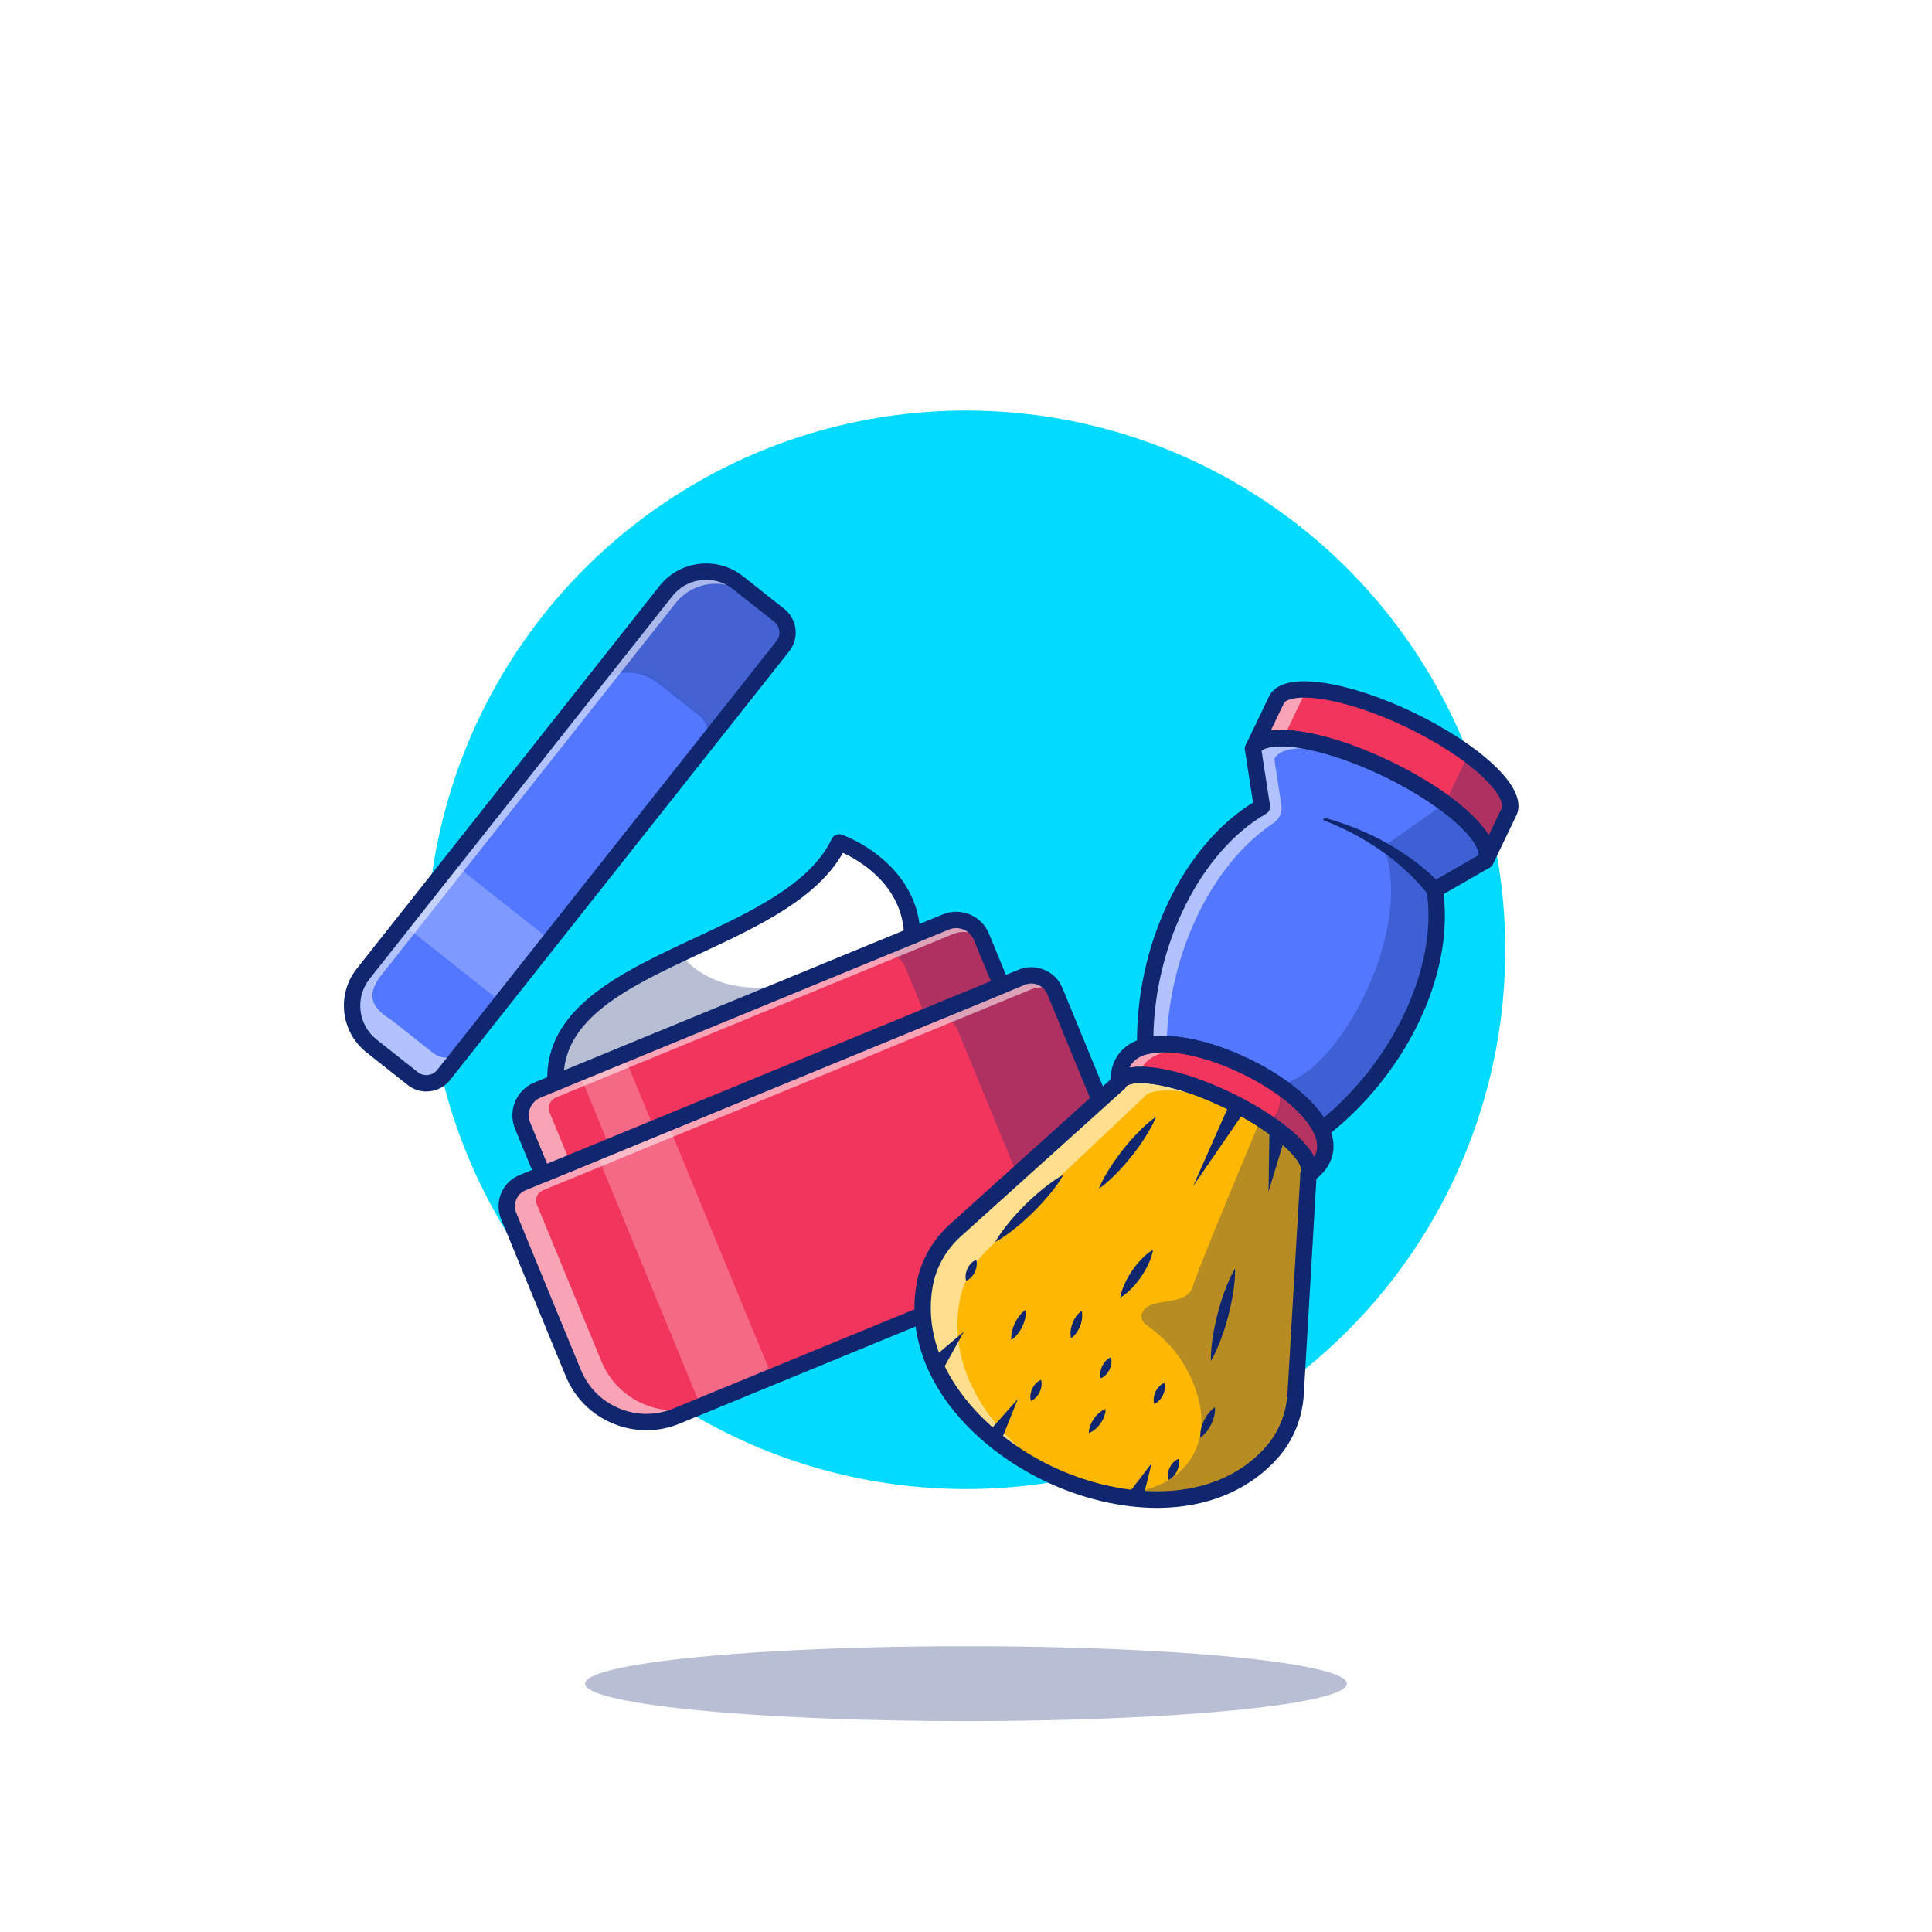<?xml version="1.0" encoding="utf-8"?>
<!-- Generator: Adobe Illustrator 24.3.0, SVG Export Plug-In . SVG Version: 6.00 Build 0)  -->
<svg version="1.1" id="Layer_1" xmlns="http://www.w3.org/2000/svg" xmlns:xlink="http://www.w3.org/1999/xlink" x="0px" y="0px" viewBox="0 0 4000 4000" style="enable-background: new 0 0 4000 4000" xml:space="preserve">
<style>.st0 {
  fill: #6cefe6;
}

.st1 {
  opacity: .3;
}

.st2 {
  fill: #102770;
}

.st3 {
  fill: #418bf9;
}

.st4 {
  opacity: .55;
}

.st5 {
  fill: #fff;
}

.st6 {
  fill: #f43f08;
}

.st7 {
  fill: #fac100;
}

.st8 {
  opacity: .25;
}

.st9 {
  fill: #3cce54;
}

.st10 {
  opacity: .4;
}

.st11 {
  fill: #00edf9;
}

.st12 {
  fill: #6c7a89;
}

.st13 {
  fill: #b7bdce;
}

.st14 {
  fill: #263069;
}

.st15 {
  fill: #959aaf;
}

.st16 {
  fill: #27b5fc;
}

.st17 {
  opacity: .15;
}

.st18 {
  fill: #ffd553;
}

.st19 {
  fill: #ffb602;
}

.st20 {
  opacity: .6;
}

.st21 {
  fill: #0bcbff;
}

.st22 {
  fill: url("#SVGID_1_");
}

.st23 {
  fill: #f7710d;
}

.st24 {
  fill: #01d3ec;
}

.st25 {
  opacity: .3;
  fill: #fff;
}

.st26 {
  fill: #02daff;
}

.st27 {
  fill: #ffd199;
}

.st28 {
  fill: none;
}

.st29 {
  fill: #4f4f70;
}

.st30 {
  opacity: .7;
}

.st31 {
  fill: #000072;
}

.st32 {
  fill: #5377ff;
}

.st33 {
  fill: #7d8bb7;
}

.st34 {
  fill: #f2355d;
}

.st35 {
  fill: #9baae0;
}

.st36 {
  fill: #262f6a;
}

.st37 {
  fill: #feb702;
}

.st38 {
  opacity: .65;
}

.st39 {
  fill: #bfbfbf;
}

.st40 {
  opacity: .26;
}

.st41 {
  opacity: .75;
}

.st42 {
  fill: #525f93;
}

.st43 {
  opacity: .2;
}

.st44 {
  opacity: .4;
  fill: url("#SVGID_2_");
}

.st45 {
  opacity: .4;
  fill: url("#SVGID_3_");
}

.st46 {
  opacity: .4;
  fill: url("#SVGID_4_");
}

.st47 {
  opacity: .4;
  fill: url("#SVGID_5_");
}

.st48 {
  opacity: .4;
  fill: url("#SVGID_6_");
}

.st49 {
  opacity: .4;
  fill: url("#SVGID_7_");
}

.st50 {
  opacity: .4;
  fill: url("#SVGID_8_");
}

.st51 {
  opacity: .3;
  fill: #102770;
}

.st52 {
  fill: #1cdb7c;
}

.st53 {
  opacity: .55;
  fill: url("#SVGID_9_");
}

.st54 {
  opacity: .55;
  fill: url("#SVGID_10_");
}

.st55 {
  opacity: .55;
  fill: url("#SVGID_11_");
}

.st56 {
  opacity: .55;
  fill: url("#SVGID_12_");
}

.st57 {
  fill: #dc9afe;
}

.st58 {
  opacity: .4;
  fill: url("#SVGID_13_");
}

.st59 {
  opacity: .4;
  fill: url("#SVGID_14_");
}

.st60 {
  opacity: .55;
  fill: url("#SVGID_15_");
}

.st61 {
  opacity: .55;
  fill: url("#SVGID_16_");
}

.st62 {
  opacity: .55;
  fill: url("#SVGID_17_");
}

.st63 {
  opacity: .55;
  fill: url("#SVGID_18_");
}

.st64 {
  opacity: .55;
  fill: url("#SVGID_19_");
}

.st65 {
  opacity: .55;
  fill: url("#SVGID_20_");
}

.st66 {
  fill: #fdd301;
}

.st67 {
  fill: #ffccbc;
}

.st68 {
  fill: #c5cde2;
}

.st69 {
  opacity: .4;
  fill: url("#SVGID_21_");
}

.st70 {
  opacity: .4;
  fill: url("#SVGID_22_");
}

.st71 {
  opacity: .55;
  fill: url("#SVGID_23_");
}

.st72 {
  opacity: .55;
  fill: url("#SVGID_24_");
}

.st73 {
  opacity: .55;
  fill: url("#SVGID_25_");
}

.st74 {
  opacity: .55;
  fill: url("#SVGID_26_");
}

.st75 {
  opacity: .55;
  fill: url("#SVGID_27_");
}

.st76 {
  opacity: .55;
  fill: url("#SVGID_28_");
}

.st77 {
  fill: #66feff;
}

</style>
<g>
	<g>
		<g>
			<rect class="st5" width="4000" height="4000"></rect>
		</g>
	</g>
	<g>
		<g>
			<circle class="st26" cx="2000" cy="1966.45" r="1116.45"></circle>
		</g>
	</g>
	<g class="st1">
		<g>
			<ellipse class="st2" cx="2000" cy="3485.83" rx="788.64" ry="77.5"></ellipse>
		</g>
	</g>
	<g>
		<g>
			<g>
				<g>
					<path class="st34" d="M2228.81,2590.99l-828.18,340.82c-83.6,34.4-179.26-5.48-213.66-89.08l-133.9-325.36
						c-11.07-26.91,1.76-57.69,28.67-68.76l1033.48-425.31c26.91-11.07,57.69,1.76,68.77,28.67l133.9,325.36
						C2352.29,2460.93,2312.41,2556.59,2228.81,2590.99z"></path>
				</g>
			</g>
			<g class="st8">
				<g>
					
						<rect x="1335.19" y="2334.53" transform="matrix(0.925 -0.381 0.381 0.925 -890.077 735.605)" class="st5" width="159.92" height="568.2"></rect>
				</g>
			</g>
			<g class="st1">
				<g>
					<path class="st2" d="M2184,2051.95l133.91,325.39c34.39,83.57-5.51,179.27-89.08,213.66l-200.49,82.51
						c83.62-34.41,123.47-130.1,89.08-213.66l-133.91-325.39c-11.06-26.88-41.81-39.74-68.74-28.66l200.43-82.49
						C2142.14,2012.23,2172.94,2025.07,2184,2051.95z"></path>
				</g>
			</g>
			<g class="st4">
				<g>
					<path class="st5" d="M2183.99,2051.97c-11.07-26.9-41.86-39.74-68.76-28.67l-975.23,401.34c0.01,0,0.01,0,0.02-0.01
						l-52.2,21.48c0,0-0.01,0-0.01,0l-6.06,2.5c-26.9,11.08-39.74,41.86-28.67,68.77l133.89,325.35
						c8.23,19.99,19.99,37.45,34.22,52.02c-5.46-8.41-10.26-17.41-14.22-27.02l-1.12-2.71c41.56,66.31,126.02,95.1,200.88,64.3
						l52.2-21.48c-83.62,34.41-179.27-5.51-213.66-89.07l-133.91-325.39c-0.03-0.07-0.06-0.15-0.09-0.22
						c-4.56-11.23,1.37-24.03,12.58-28.64l1011.38-416.22c16.83-6.92,35.17-4.5,49.26,4.87L2183.99,2051.97z"></path>
				</g>
			</g>
			<g>
				<g>
					<path class="st2" d="M1338.33,2961.16c-23.55,0-47.1-4.67-69.5-14c-44.53-18.56-79.17-53.36-97.53-97.97l-133.89-325.36
						c-14.61-35.49,2.39-76.26,37.88-90.87l1033.49-425.31c17.19-7.08,36.11-7.04,53.28,0.12c17.16,7.15,30.51,20.57,37.59,37.76
						l133.89,325.36c18.36,44.61,18.25,93.71-0.32,138.24c-18.56,44.53-53.36,79.17-97.97,97.52l0,0l-828.18,340.83
						C1384.9,2956.6,1361.61,2961.16,1338.33,2961.16z M2135.28,2036.25c-4.61,0-9.21,0.9-13.6,2.71l-1033.49,425.31
						c-18.23,7.5-26.95,28.43-19.45,46.66l133.89,325.36c14.92,36.25,43.06,64.52,79.24,79.6c36.18,15.09,76.07,15.18,112.32,0.26
						l828.18-340.83l6.45,15.66l-6.45-15.66c36.25-14.92,64.52-43.06,79.6-79.24c15.08-36.18,15.18-76.07,0.26-112.32
						l-133.89-325.36c-3.63-8.83-10.49-15.72-19.3-19.39C2144.6,2037.18,2139.94,2036.25,2135.28,2036.25z"></path>
				</g>
			</g>
			<g>
				<g>
					<g>
						<path class="st5" d="M1888.68,1937.52l-738.58,303.95c-6.03-131.37,118.17-200.37,255.78-265.54
							c133.51-63.12,279.61-122.64,331.59-231.86C1737.47,1744.07,1885.88,1797.25,1888.68,1937.52z"></path>
					</g>
				</g>
				<g>
					<g>
						<path class="st2" d="M1147.77,2245.13l-0.16-3.55c-6.06-132.05,118.21-202.08,257.2-267.92
							c12.29-5.81,24.68-11.59,37.09-17.37c121.19-56.51,246.5-114.94,293.31-213.3l0.97-2.04l2.13,0.76
							c1.5,0.54,150.07,55.39,152.87,195.76l0.03,1.71l-1.58,0.65L1147.77,2245.13z M1738.72,1747.23
							c-48.33,98.72-173.57,157.11-294.71,213.59c-12.4,5.79-24.79,11.56-37.06,17.36c-136.15,64.48-258,132.9-254.48,259.6
							l733.67-301.93C1882.5,1809.23,1756.6,1754.38,1738.72,1747.23z"></path>
					</g>
				</g>
			</g>
			<g>
				<g>
					<g>
						<path class="st34" d="M1112.69,2256.85l845.58-347.98c28.83-11.86,61.81,1.89,73.68,30.72l41.53,100.91l-949.97,390.95
							l-41.53-100.91C1070.11,2301.7,1083.86,2268.71,1112.69,2256.85z"></path>
					</g>
				</g>
				<g>
					<g>
						<path class="st2" d="M1122.14,2434.7l-42.48-103.22c-12.37-30.05,2.02-64.57,32.08-76.94l845.58-347.98
							c14.56-6,30.58-5.96,45.11,0.1c14.53,6.05,25.83,17.41,31.83,31.97l42.48,103.23l-2.31,0.95L1122.14,2434.7z M1113.64,2259.16
							c-27.5,11.32-40.67,42.91-29.36,70.42l40.58,98.6l945.35-389.05l-40.58-98.6c-5.48-13.33-15.83-23.72-29.13-29.26
							c-13.3-5.55-27.96-5.58-41.28-0.1L1113.64,2259.16z"></path>
					</g>
				</g>
			</g>
			<g class="st8">
				<g>
					
						<rect x="1225.67" y="2196.56" transform="matrix(0.925 -0.381 0.381 0.925 -771.466 656.94)" class="st5" width="99.72" height="165.57"></rect>
				</g>
			</g>
			<g class="st1">
				<g>
					<path class="st2" d="M2031.93,1939.6l41.52,100.9l-156.95,64.59l-41.52-100.9c-11.88-28.86-44.81-42.59-73.68-30.72
						l156.95-64.59C1987.12,1897.01,2020.05,1910.74,2031.93,1939.6z"></path>
				</g>
			</g>
			<g class="st4">
				<g>
					<path class="st5" d="M2031.94,1939.58c-11.86-28.83-44.85-42.58-73.68-30.72l-845.58,347.98
						c-28.83,11.86-42.58,44.85-30.72,73.68l41.53,100.91l4.03-1.66l-30.56-74.26c-1.55-3.76-2.64-7.59-3.34-11.44l35.07,85.21
						l52.2-21.48l-41.52-100.9c-1.09-2.66-1.97-5.35-2.63-8.05c-2.7-11,3.64-22.25,14.12-26.56l822.4-338.44
						c21.69-8.93,45.74-3.34,61.37,12.26L2031.94,1939.58z"></path>
				</g>
			</g>
			<g>
				<g>
					<path class="st2" d="M1123.5,2448.37c-2.22,0-4.43-0.43-6.52-1.3c-4.15-1.73-7.43-5.03-9.14-9.18l-41.53-100.91
						c-15.4-37.42,2.52-80.38,39.93-95.78l0,0l845.58-347.98c18.13-7.45,38.07-7.41,56.16,0.13c18.09,7.54,32.16,21.68,39.62,39.8
						l41.53,100.91c3.56,8.65-0.57,18.54-9.21,22.1l-949.97,390.95C1127.88,2447.94,1125.69,2448.37,1123.5,2448.37z
						 M1119.13,2272.5c-20.15,8.29-29.79,31.43-21.5,51.57l35.08,85.25l918.65-378.06l-35.09-85.25
						c-4.02-9.76-11.59-17.37-21.33-21.43c-9.75-4.06-20.48-4.09-30.24-0.07L1119.13,2272.5L1119.13,2272.5z"></path>
				</g>
			</g>
			<g>
				<g>
					<path class="st2" d="M1150.08,2258.38c-9,0-16.49-7.08-16.9-16.16c-7.1-154.45,150.43-227.96,302.77-299.06
						c118.78-55.43,241.6-112.74,286.2-206.4c3.74-7.85,12.81-11.59,21-8.66c6.51,2.33,159.47,58.86,162.45,209.06
						c0.19,9.35-7.24,17.08-16.59,17.27c-9.33,0.39-17.08-7.24-17.27-16.59c-2.07-104.12-91.61-155.88-126.51-172.13
						c-54.33,95.84-176.57,152.9-294.96,208.15c-148.78,69.43-289.31,135.01-283.26,266.81c0.43,9.34-6.79,17.26-16.14,17.69
						C1150.61,2258.38,1150.34,2258.38,1150.08,2258.38z"></path>
				</g>
			</g>
			<g class="st1">
				<g>
					<path class="st2" d="M1672.79,2026.36l-522.69,215.11c-6.03-131.37,118.17-200.37,255.78-265.54l4.87,1.6
						C1410.75,1977.52,1487.36,2087.6,1672.79,2026.36z"></path>
				</g>
			</g>
			<g>
				<g>
					<path class="st32" d="M1527.94,1206.38l85.26,67.44c19.79,15.65,23.1,44.4,7.49,64.14L918.63,2225.5
						c-15.65,19.79-44.35,23.14-64.14,7.48l-85.26-67.44c-46.04-36.42-53.84-103.25-17.42-149.29l626.8-792.4
						C1415.02,1177.8,1481.9,1169.96,1527.94,1206.38z"></path>
				</g>
			</g>
			<g class="st1">
				<g>
					<g>
						<path class="st36" d="M1527.94,1206.38l85.26,67.44c19.79,15.65,23.1,44.4,7.49,64.14l-163.42,206.6
							c15.65-19.79,12.3-48.49-7.48-64.14l-85.26-67.44c-46.04-36.42-112.88-28.62-149.29,17.42l163.39-206.56
							C1415.02,1177.8,1481.9,1169.96,1527.94,1206.38z"></path>
					</g>
				</g>
				<g>
					<g>
						<path class="st2" d="M1459.22,1546.11l-3.92-3.11l0.02-0.02c7.14-9.04,10.34-20.32,9.01-31.76
							c-1.34-11.45-7.06-21.69-16.1-28.85l-85.26-67.44c-44.89-35.51-110.29-27.88-145.78,17.01l-3.92-3.11
							c0.02-0.02,0.03-0.04,0.05-0.06l163.33-206.49c18.03-22.79,43.85-37.21,72.72-40.59c28.88-3.37,57.33,4.69,80.11,22.71
							l85.26,67.44c10.09,7.98,16.47,19.42,17.95,32.21c1.48,12.78-2.09,25.37-10.06,35.44l-163.39,206.56
							C1459.24,1546.08,1459.23,1546.1,1459.22,1546.11z M1298.69,1387.6c23.64,0,47.43,7.65,67.37,23.42l85.26,67.44
							c10.1,7.99,16.47,19.42,17.97,32.19c0.62,5.27,0.37,10.51-0.7,15.55l150.13-189.79c7.14-9.03,10.34-20.31,9.01-31.76
							c-1.33-11.46-7.05-21.71-16.09-28.86l-85.26-67.44c-44.89-35.5-110.3-27.86-145.82,17.06l-143.14,180.96
							C1255.67,1393.97,1277.12,1387.6,1298.69,1387.6z"></path>
					</g>
				</g>
			</g>
			<g class="st8">
				<g>
					
						<rect x="904.69" y="1799.27" transform="matrix(0.62 -0.784 0.784 0.62 -1138.878 1506.224)" class="st5" width="163.67" height="260.66"></rect>
				</g>
			</g>
			<g class="st4">
				<g>
					<path class="st5" d="M1613.2,1273.82l-85.26-67.44c-46.04-36.42-112.91-28.57-149.33,17.47l-626.8,792.4
						c-2.22,2.81-4.27,5.71-6.17,8.66c-0.66,1.03-1.2,2.09-1.81,3.13c-1.16,1.96-2.34,3.9-3.37,5.91c-0.68,1.32-1.23,2.68-1.84,4.02
						c-0.81,1.77-1.65,3.52-2.36,5.31c-0.6,1.53-1.08,3.08-1.6,4.62c-0.56,1.65-1.15,3.28-1.63,4.95c-0.49,1.69-0.85,3.4-1.25,5.1
						c-0.36,1.54-0.74,3.06-1.03,4.6c-0.35,1.85-0.58,3.7-0.83,5.56c-0.19,1.41-0.4,2.81-0.52,4.23c-0.18,2-0.26,3.99-0.33,5.99
						c-0.04,1.27-0.1,2.53-0.1,3.79c0,2.14,0.1,4.27,0.23,6.4c0.07,1.11,0.13,2.22,0.23,3.33c0.21,2.26,0.51,4.51,0.86,6.75
						c0.15,0.95,0.29,1.89,0.47,2.84c0.44,2.37,0.96,4.72,1.56,7.06c0.2,0.79,0.4,1.57,0.62,2.35c0.69,2.46,1.46,4.88,2.33,7.29
						c0.23,0.62,0.46,1.25,0.69,1.87c0.96,2.51,2,4.99,3.15,7.44c0.23,0.48,0.46,0.95,0.7,1.43c1.24,2.54,2.58,5.04,4.03,7.49
						c0.2,0.34,0.42,0.68,0.63,1.02c1.55,2.54,3.19,5.03,4.96,7.45c0.16,0.21,0.32,0.42,0.48,0.63c1.86,2.51,3.83,4.95,5.94,7.31
						c0.09,0.1,0.19,0.2,0.28,0.3c3.98,4.43,8.28,8.64,13.11,12.46l85.26,67.44c19.78,15.65,48.49,12.29,64.14-7.48l42.02-53.12
						c-15.65,19.79-44.35,23.14-64.14,7.48l-85.26-67.44c-0.51-0.32-1.02-0.65-1.52-0.97c-33.18-21.59-59.73-46.44-15.69-98.3
						l604.57-764.3c36.42-46.04,103.29-53.88,149.33-17.47l80.03,63.31C1625.22,1286.73,1620.29,1279.43,1613.2,1273.82z"></path>
				</g>
			</g>
			<g>
				<g>
					<path class="st2" d="M882.69,2259.77c-14.02,0-27.55-4.68-38.71-13.51l-85.25-67.43c-53.29-42.15-62.35-119.81-20.2-173.1
						l626.8-792.41c42.16-53.3,119.81-62.36,173.11-20.2l85.25,67.43c13.11,10.37,21.4,25.23,23.34,41.84
						c1.94,16.61-2.71,32.98-13.08,46.09L931.91,2236c-10.37,13.12-25.23,21.41-41.84,23.34
						C887.6,2259.63,885.14,2259.77,882.69,2259.77z M1462.08,1200.44c-26.41,0-52.57,11.62-70.18,33.89l-626.8,792.41
						c-30.57,38.65-24,94.96,14.65,125.53l85.25,67.43c6.02,4.76,13.54,6.88,21.15,6.01c7.62-0.89,14.44-4.7,19.2-10.71
						l702.04-887.51l0,0c4.76-6.02,6.89-13.54,6.01-21.16c-0.89-7.62-4.69-14.44-10.72-19.2l-85.25-67.43
						C1501.05,1206.73,1481.5,1200.44,1462.08,1200.44z"></path>
				</g>
			</g>
		</g>
		<g>
			<g>
				<g>
					<path class="st34" d="M3075.81,1781.58l48.42-100.79c12.91-26.86-21.64-72.52-84.12-118.69
						c-33.31-24.64-74.57-49.41-120.82-71.63c-132.99-63.89-256.91-82.28-276.71-41.07l-48.42,100.79
						c9.34-19.43,41.81-25.63,87.51-20.01c51.17,6.24,118.93,27.33,189.19,61.09c46.25,22.22,87.49,47.04,120.82,71.63
						c17.32,12.83,32.54,25.59,45.16,37.91C3069.7,1732.92,3085.15,1762.14,3075.81,1781.58z"></path>
				</g>
			</g>
			<g class="st4">
				<g>
					<path class="st5" d="M2711.8,1427.73c-36.01-1.96-61.17,4.93-69.21,21.67l-48.42,100.79c7.55-15.72,30.16-22.77,62.69-21.92
						l41.97-87.35C2701.42,1435.51,2705.84,1431.13,2711.8,1427.73z"></path>
				</g>
			</g>
			<g>
				<g>
					<path class="st32" d="M2970.51,1842.14l105.3-60.56c9.34-19.43-6.12-48.65-38.97-80.78c-12.62-12.32-27.84-25.08-45.16-37.91
						c-33.33-24.59-74.57-49.41-120.82-71.63c-70.26-33.75-138.02-54.85-189.19-61.09c-45.71-5.62-78.18,0.58-87.51,20.01
						l18.53,120.05c-152.91,87.84-245.08,301.06-241.65,495.95c69.26-18.76,189.18,21.5,274.33,79.38
						c42.21,28.67,75.85,61.61,90.57,93.92C2889.38,2220.2,2997.39,2015.85,2970.51,1842.14z"></path>
				</g>
			</g>
			<g class="st4">
				<g>
					<path class="st5" d="M2892.65,1602.09c-7.13-3.67-14.4-7.3-21.78-10.84c-70.26-33.75-138.02-54.85-189.19-61.09
						c-45.71-5.62-78.18,0.58-87.51,20.01l18.53,120.05c-152.91,87.84-245.08,301.06-241.65,495.95c13.1-3.54,28.07-4.99,44.23-4.61
						c4.45-178.84,87.05-367.59,221.38-457.62c12.26-8.22,18.55-22.87,16.3-37.46l-14.68-95.12c9.34-19.43,41.81-25.63,87.51-20.01
						C2771.52,1556.92,2830.47,1574.35,2892.65,1602.09z"></path>
				</g>
			</g>
			<g>
				<g>
					<path class="st34" d="M2735.96,2339.49c-44.4-97.35-261.31-201.37-364.91-173.31c-34.41,9.33-56.33,33.18-55.24,76.66
						c4.23-8.8,14.44-14.16,29.25-16.32c40.88-5.85,116.38,12.7,196.1,51.01c79.67,38.28,141.39,85.65,162.32,121.19
						c7.63,12.93,9.82,24.26,5.6,33.06C2746.11,2405.54,2751.2,2372.92,2735.96,2339.49z"></path>
				</g>
			</g>
			<g class="st4">
				<g>
					<path class="st5" d="M2537.56,2189.38c-61.39-23.8-123.62-34.78-166.51-23.2c-34.41,9.33-56.33,33.18-55.24,76.66
						c4.23-8.8,14.44-14.16,29.25-16.32c3.9-0.57,8.06-0.88,12.58-1.03c7.59-24.66,26.11-39.37,51.45-46.23
						C2443.09,2170.04,2489.26,2175.07,2537.56,2189.38z"></path>
				</g>
			</g>
			<g class="st1">
				<g>
					<g>
						<path class="st36" d="M2735.96,2339.49c-14.72-32.31-48.42-65.28-90.67-93.97c12.63,29.24,9.44,57.76-17.32,81.79
							c36.35,25.1,63.1,50.35,75.53,71.41c7.63,12.93,9.82,24.26,5.6,33.06C2746.11,2405.54,2751.2,2372.92,2735.96,2339.49z"></path>
					</g>
				</g>
				<g>
					<g>
						<path class="st2" d="M2702.65,2439.4l4.18-8.71c3.76-7.82,1.91-18.15-5.5-30.7c-12.18-20.65-38.74-45.73-74.79-70.63
							l-2.61-1.8l2.36-2.12c24.28-21.8,29.9-48.36,16.69-78.94l-3.41-7.89l7.1,4.82c45.71,31.04,77.37,63.9,91.55,95.01
							c17.08,37.45,7.5,70.42-27.7,95.37L2702.65,2439.4z M2631.95,2327.03c35.33,24.72,61.45,49.66,73.7,70.42
							c6.22,10.54,8.85,19.87,7.89,27.84c28.55-22.97,35.33-51.46,20.15-84.77l0,0c-12.91-28.33-42.3-59.51-83.15-88.34
							C2660.09,2280.48,2653.74,2306.17,2631.95,2327.03z"></path>
					</g>
				</g>
			</g>
			<g>
				<g>
					<path class="st2" d="M3075.8,1798.52c-2.46,0-4.96-0.54-7.32-1.67c-8.43-4.05-11.98-14.17-7.93-22.59
						c4.32-9-4.99-31.46-35.54-61.34c-36.97-36.07-95.83-74.85-161.47-106.39c-65.81-31.62-132.84-53.32-183.91-59.55
						c-42.47-5.21-65.83,1.52-70.19,10.52l-0.01,0.02c-4.05,8.43-14.17,11.98-22.6,7.93c-8.43-4.05-11.98-14.17-7.93-22.6
						l48.42-100.79c9.24-19.23,36.46-39.77,113.65-28.29c53.91,8,119.84,29.82,185.65,61.44
						c127.25,61.13,241.23,153.9,212.87,212.92l-48.42,100.79C3088.16,1794.98,3082.11,1798.52,3075.8,1798.52z M2652.04,1511.26
						c9.4,0,19.92,0.65,31.71,2.1c55.37,6.75,124.44,28.99,194.46,62.63c69.84,33.55,130.38,73.57,170.47,112.69
						c15.44,15.1,26.22,28.58,33.51,40.55l26.79-55.77c4.7-9.79-6.29-34.27-41.44-66.91c-37.5-34.82-92.75-70.63-155.57-100.81
						c-62.83-30.19-125.32-50.95-175.95-58.47c-47.48-7.03-73.46-0.33-78.16,9.46l-26.8,55.78
						C2637.33,1511.7,2644.3,1511.26,2652.04,1511.26z"></path>
				</g>
			</g>
			<g>
				<g>
					<path class="st2" d="M2735.96,2356.42c-1.35,0-2.71-0.16-4.04-0.49c-5.03-1.24-9.21-4.71-11.36-9.42
						c-41.03-89.95-250.66-189.55-345.07-163.99c-5.04,1.36-10.42,0.33-14.6-2.8c-4.17-3.14-6.67-8.02-6.76-13.24
						c-3.68-209.28,94.57-414.78,240.1-504.94l-16.79-108.78c-0.52-3.38-0.01-6.84,1.47-9.92c8.77-18.25,34.06-38.2,104.84-29.49
						c55.37,6.75,124.44,28.99,194.46,62.63c69.84,33.55,130.38,73.57,170.47,112.69c50.92,49.8,51.16,81.99,42.4,100.22
						c-1.48,3.09-3.86,5.64-6.82,7.35l-95.42,54.87c20.44,169.19-77.92,373.78-242.49,501.73
						C2743.35,2355.19,2739.68,2356.42,2735.96,2356.42z M2409.07,2144.77c109.92,0,275.72,82.5,331.91,168.95
						c147.39-122.73,236.32-317,212.8-468.99c-1.07-6.91,2.22-13.78,8.29-17.27l99.45-57.19c0.71-10.73-9.77-31.2-36.51-57.36
						c-36.97-36.07-95.83-74.85-161.47-106.39c-65.82-31.62-132.85-53.32-183.91-59.55c-37.21-4.57-59.76,0.04-67.7,7.3l17.5,113.38
						c1.07,6.92-2.23,13.78-8.3,17.27c-133.96,76.95-230.04,268.49-233.16,460.96C2394.72,2145.13,2401.77,2144.77,2409.07,2144.77z
						"></path>
				</g>
			</g>
			<g>
				<g>
					<path class="st2" d="M2957.78,1853.29c-27.11-34.52-60.13-64.99-96.75-90.83c-36.65-25.85-76.88-47.19-119.26-63.64
						c-1.46-0.56-2.18-2.2-1.62-3.65c0.52-1.36,2.01-2.08,3.38-1.71c44.28,12.13,87.44,29.51,128.03,52.29
						c40.56,22.79,78.62,51.07,111.69,85.23l0.04,0.04c6.51,6.73,6.34,17.47-0.39,23.98c-6.73,6.51-17.46,6.34-23.98-0.39
						C2958.52,1854.19,2958.13,1853.74,2957.78,1853.29z"></path>
				</g>
			</g>
			<g>
				<g>
					<path class="st37" d="M2670.33,2944.67c6.87-18.74,11-38.55,12.15-58.66l26.61-454.23c4.23-8.8,2.03-20.13-5.6-33.06
						c-9.42-16.11-27.33-34.61-51.39-53.62c-3.32-2.6-6.75-5.25-10.32-7.84c-27.56-20.44-62-41.18-100.61-59.73
						c-79.72-38.3-155.22-56.85-196.1-51.01c-14.81,2.15-25.03,7.51-29.25,16.32l-338.02,304.62c-8.41,7.61-16.18,15.83-23.17,24.63
						c-20.67,25.95-34.9,56.75-40.52,89.68c-31.83,185.65,132.05,351.55,320.36,415.41c0.05,0.02,0.05,0.02,0.1,0.05
						c36.73,12.45,74.43,21.04,111.75,25.07c0,0,0.05,0.02,0.13,0c109.12,11.91,215.24-14.76,286.6-95.13
						C2649.36,2988.83,2661.9,2967.55,2670.33,2944.67z"></path>
				</g>
			</g>
			<g class="st4">
				<g>
					<path class="st5" d="M2576.7,2295.85c-11.33-6.26-23.22-12.41-35.53-18.32c-79.72-38.3-155.22-56.85-196.1-51.01
						c-14.81,2.15-25.03,7.51-29.25,16.32l-338.02,304.62c-8.41,7.61-16.18,15.83-23.17,24.63c-20.67,25.95-34.9,56.75-40.52,89.68
						c-30.24,176.34,116.14,334.89,292.22,405.02c-141.69-80.47-246.11-218.81-220.13-370.38c5.62-32.93,19.85-63.73,40.52-89.68
						c6.98-8.79,14.75-17.02,23.17-24.63l144.22-145.86l176.73-166.96C2375.06,2260.47,2426.43,2238.25,2576.7,2295.85z"></path>
				</g>
			</g>
			<g>
				<g>
					<path class="st2" d="M2395.45,3121.92c-75.54,0-157.33-19.51-233.11-55.92c-84.28-40.49-156.91-99.86-204.5-167.16
						c-53.47-75.62-74.37-158.59-60.42-239.94c8.06-47.16,32.58-91.21,69.04-124.03l335.92-302.72c5.5-8.94,16.84-18.97,40.25-22.38
						c45.93-6.56,124.8,13.55,205.87,52.5c81.1,38.96,146.08,87.96,169.58,127.86c12.04,20.41,11.3,35.56,7.75,45.45L2699.38,2887
						c-2.83,48.97-21.9,95.64-53.68,131.41c-54.78,61.71-132.6,97.26-225.06,102.77
						C2412.34,3121.67,2403.93,3121.92,2395.45,3121.92z M2360.88,2242.44c-5.02,0-9.5,0.29-13.42,0.85
						c-10.36,1.5-15.26,4.55-16.39,6.88c-0.95,1.99-2.29,3.77-3.93,5.24l-338.03,304.62c-30.83,27.75-51.55,64.89-58.33,104.58
						c-27.64,161.2,103.74,302.42,246.21,370.86c66.44,31.92,143.76,52.07,218.34,52.07c85.34,0.01,167.1-26.36,225.04-91.63
						c26.75-30.1,42.8-69.48,45.2-110.88c0,0,0-0.01,0-0.01l26.61-454.23c0.13-2.2,0.69-4.36,1.64-6.34
						c1.07-2.23,0.43-8.05-4.92-17.12c-16.37-27.79-70.66-73.98-155.07-114.53C2459.79,2257.22,2396.8,2242.44,2360.88,2242.44z"></path>
				</g>
			</g>
			<g>
				<g>
					<path class="st2" d="M2709.09,2448.71c-3.9,0-7.78-1.34-10.93-3.99c-5.9-4.98-7.68-13.32-4.34-20.27
						c1.07-2.23,0.43-8.05-4.92-17.12c-16.37-27.79-70.66-73.98-155.07-114.53c-84.39-40.54-154.43-54.08-186.37-49.51
						c-10.36,1.5-15.26,4.55-16.39,6.88c-3.39,7.05-11.15,10.86-18.82,9.22c-7.65-1.65-13.18-8.31-13.37-16.13
						c-1.21-48.08,22.85-81.26,67.74-93.42c110.31-29.88,336.86,77.64,384.74,182.62h0c20.02,43.92,8.49,84.1-32.49,113.13
						C2715.94,2447.68,2712.51,2448.71,2709.09,2448.71z M2361.39,2208.54c46.98,0,116.2,19.66,187.11,53.73
						c81.1,38.96,146.08,87.96,169.58,127.86c1.09,1.86,2.08,3.67,2.97,5.43c8.27-14.31,8.02-30.36-0.51-49.05h0
						c-41.03-89.95-250.66-189.55-345.07-163.99c-18.42,4.99-30.64,14.1-37.15,27.96c1.38-0.26,2.82-0.51,4.3-0.72
						C2348.38,2208.95,2354.67,2208.54,2361.39,2208.54z"></path>
				</g>
			</g>
			<g>
				<g>
					<path class="st2" d="M2573.77,2305.22l-103.58,150.68l74.02-167.2c3.8-8.59,13.85-12.47,22.43-8.66
						c8.59,3.8,12.47,13.85,8.67,22.43C2574.89,2303.42,2574.34,2304.39,2573.77,2305.22z"></path>
				</g>
			</g>
			<g>
				<g>
					<path class="st2" d="M2060.35,2571.51c8.52-14.96,18.61-28.32,29.18-41.2c10.64-12.81,21.89-25,33.68-36.64
						c11.79-11.65,24.13-22.73,37.09-33.18c13.02-10.39,26.53-20.29,41.63-28.58c-8.5,14.98-18.59,28.35-29.16,41.22
						c-10.64,12.81-21.89,24.99-33.7,36.61c-11.81,11.62-24.15,22.71-37.11,33.16C2088.92,2553.3,2075.42,2563.2,2060.35,2571.51z"></path>
				</g>
			</g>
			<g>
				<g>
					<path class="st2" d="M2661.58,2351.4l-35.25,115.95l1.79-121.18c0.14-9.44,7.91-16.98,17.35-16.85s16.99,7.91,16.85,17.35
						C2662.29,2348.29,2662.02,2349.93,2661.58,2351.4z"></path>
				</g>
			</g>
			<g>
				<g>
					<path class="st2" d="M2506.99,2817.9c-0.34-17.16,1.49-33.76,3.97-50.18c2.57-16.4,6.01-32.58,10.17-48.56
						c4.16-15.98,9.08-31.77,14.86-47.33c5.86-15.54,12.39-30.91,21.12-45.7c0.37,17.17-1.45,33.77-3.94,50.19
						c-2.58,16.4-6.01,32.58-10.2,48.55c-4.19,15.98-9.11,31.77-14.89,47.33C2522.21,2787.73,2515.68,2803.1,2506.99,2817.9z"></path>
				</g>
			</g>
			<g>
				<g>
					<path class="st2" d="M2319.29,2686.68c1.82-10.92,5.49-20.57,9.72-29.83c4.31-9.21,9.34-17.92,15-26.21
						c5.66-8.29,11.97-16.13,19-23.47c7.11-7.29,14.79-14.19,24.34-19.81c-1.79,10.94-5.46,20.59-9.69,29.85
						c-4.31,9.21-9.34,17.92-15.03,26.19c-5.68,8.27-11.99,16.11-19.03,23.45C2336.49,2674.15,2328.82,2681.05,2319.29,2686.68z"></path>
				</g>
			</g>
			<g>
				<g>
					<path class="st2" d="M2274.9,2461.33c6.24-15.37,14.25-29.34,22.78-42.89c8.6-13.49,17.9-26.44,27.79-38.91
						c9.89-12.48,20.39-24.46,31.59-35.89c11.27-11.38,23.07-22.33,36.65-31.87c-6.22,15.39-14.22,29.37-22.75,42.91
						c-8.61,13.49-17.9,26.44-27.82,38.89c-9.91,12.45-20.42,24.44-31.61,35.87C2300.26,2440.81,2288.46,2451.77,2274.9,2461.33z"></path>
				</g>
			</g>
			<g class="st1">
				<g>
					<path class="st2" d="M2970.51,1842.14l105.3-60.56l48.42-100.79c12.91-26.86-21.64-72.52-84.12-118.69l-48.44,100.84
						l-127.31,89.94c67.66,169.39-96.3,480.3-218.98,492.69c42.21,28.67,75.85,61.61,90.57,93.92
						C2889.38,2220.2,2997.39,2015.85,2970.51,1842.14z"></path>
				</g>
			</g>
			<g>
				<g>
					<polygon class="st2" points="2333.96,3095.23 2384.34,3029.47 2364.49,3109.9 					"></polygon>
				</g>
			</g>
			<g>
				<g>
					<polygon class="st2" points="2041.96,2969.95 2107.4,2896.42 2070.75,2987.78 					"></polygon>
				</g>
			</g>
			<g>
				<g>
					<polygon class="st2" points="1923.77,2817.81 1995.56,2757.11 1949.94,2839.31 					"></polygon>
				</g>
			</g>
			<g>
				<g>
					<path class="st2" d="M2254.27,2966.98c0.04-6.16,1.45-11.35,3.28-16.25c1.89-4.86,4.32-9.34,7.22-13.49
						c2.89-4.16,6.27-7.97,10.2-11.4c3.98-3.4,8.37-6.49,14.17-8.62c-0.02,6.17-1.43,11.36-3.26,16.26
						c-1.89,4.86-4.32,9.34-7.24,13.48c-2.91,4.14-6.29,7.95-10.21,11.39C2264.44,2961.74,2260.05,2964.84,2254.27,2966.98z"></path>
				</g>
			</g>
			<g>
				<g>
					<path class="st2" d="M2217.46,2770.66c-1.43-5.99-1.28-11.37-0.67-16.56c0.68-5.17,1.98-10.1,3.81-14.82
						c1.83-4.72,4.21-9.23,7.2-13.49c3.06-4.24,6.59-8.3,11.72-11.73c1.45,6,1.31,11.38,0.69,16.57c-0.68,5.17-1.98,10.1-3.83,14.81
						c-1.85,4.71-4.23,9.22-7.22,13.49C2226.1,2763.16,2222.56,2767.21,2217.46,2770.66z"></path>
				</g>
			</g>
			<g>
				<g>
					<path class="st2" d="M2093.91,2774.17c-0.64-6.75,0.23-12.77,1.56-18.57c1.4-5.77,3.39-11.26,5.89-16.5
						c2.5-5.24,5.54-10.22,9.17-14.92c3.69-4.67,7.85-9.11,13.54-12.82c0.66,6.76-0.21,12.79-1.54,18.59
						c-1.4,5.77-3.39,11.25-5.92,16.48c-2.52,5.23-5.56,10.21-9.19,14.91C2103.73,2766,2099.58,2770.45,2093.91,2774.17z"></path>
				</g>
			</g>
			<g>
				<g>
					<path class="st2" d="M2485.24,2976.26c-0.64-6.75,0.23-12.77,1.56-18.57c1.4-5.77,3.39-11.26,5.89-16.49
						c2.5-5.24,5.54-10.22,9.17-14.92c3.69-4.67,7.85-9.11,13.54-12.82c0.66,6.76-0.21,12.79-1.54,18.59
						c-1.4,5.77-3.39,11.26-5.92,16.48c-2.52,5.23-5.56,10.21-9.19,14.91C2495.07,2968.1,2490.92,2972.55,2485.24,2976.26z"></path>
				</g>
			</g>
			<g>
				<g>
					<path class="st2" d="M2389.62,2906.84c-1.41-5.16-1.3-9.59-0.73-13.81c0.63-4.18,1.86-8.08,3.6-11.73
						c1.74-3.65,4.01-7.04,6.88-10.15c2.93-3.08,6.32-5.93,11.25-8.05c1.43,5.17,1.32,9.61,0.75,13.82
						c-0.63,4.18-1.86,8.08-3.62,11.72c-1.76,3.64-4.03,7.03-6.9,10.14C2397.92,2901.86,2394.53,2904.71,2389.62,2906.84z"></path>
				</g>
			</g>
			<g>
				<g>
					<path class="st2" d="M2418.77,3064.08c-1.41-5.16-1.3-9.59-0.73-13.8c0.63-4.18,1.86-8.08,3.6-11.73
						c1.74-3.65,4.01-7.04,6.88-10.15c2.93-3.08,6.32-5.93,11.25-8.05c1.43,5.17,1.32,9.6,0.75,13.82
						c-0.63,4.18-1.86,8.08-3.62,11.71c-1.76,3.64-4.03,7.04-6.9,10.14C2427.07,3059.1,2423.68,3061.96,2418.77,3064.08z"></path>
				</g>
			</g>
			<g>
				<g>
					<path class="st2" d="M2134.35,2900.52c-1.41-5.16-1.3-9.59-0.73-13.81c0.63-4.18,1.86-8.08,3.6-11.72
						c1.74-3.65,4.01-7.04,6.88-10.15c2.93-3.08,6.32-5.93,11.25-8.05c1.43,5.17,1.32,9.6,0.75,13.82
						c-0.63,4.18-1.86,8.08-3.62,11.71c-1.76,3.64-4.03,7.04-6.9,10.14C2142.65,2895.54,2139.26,2898.4,2134.35,2900.52z"></path>
				</g>
			</g>
			<g>
				<g>
					<path class="st2" d="M2000.21,2651.85c-1.41-5.16-1.3-9.59-0.73-13.8c0.63-4.18,1.86-8.08,3.6-11.73
						c1.74-3.65,4.01-7.04,6.88-10.15c2.93-3.08,6.32-5.93,11.25-8.05c1.43,5.17,1.32,9.6,0.75,13.82
						c-0.63,4.18-1.86,8.08-3.62,11.71c-1.76,3.64-4.03,7.04-6.9,10.14C2008.51,2646.86,2005.12,2649.72,2000.21,2651.85z"></path>
				</g>
			</g>
			<g>
				<g>
					<path class="st2" d="M2279.06,2853.73c-1.41-5.16-1.3-9.59-0.73-13.8c0.63-4.18,1.86-8.08,3.6-11.73
						c1.74-3.65,4.01-7.04,6.88-10.15c2.93-3.08,6.32-5.93,11.25-8.05c1.43,5.17,1.32,9.6,0.75,13.82
						c-0.63,4.18-1.86,8.08-3.62,11.71c-1.76,3.64-4.03,7.04-6.9,10.14C2287.36,2848.75,2283.97,2851.6,2279.06,2853.73z"></path>
				</g>
			</g>
			<g class="st1">
				<g>
					<path class="st2" d="M2670.33,2944.67c6.87-18.74,11-38.55,12.15-58.66l26.61-454.23c4.23-8.8,2.03-20.13-5.6-33.06
						c-9.42-16.11-27.33-34.61-51.39-53.62c-3.32-2.6-6.75-5.25-10.32-7.84c-22.92-4.81-36.9-7.65-36.9-7.65
						s-122.92,292.74-135.72,334.5c-12.75,41.78-85.13,20.78-102.34,50.09c-7.89,13.43-1.5,23.19,7.73,29.83
						c30.71,22.08,57.98,48.8,76.98,81.51c107.9,185.82-45.5,307.47-216.96,251.68c36.73,12.45,74.43,21.04,111.75,25.07
						c0,0,0.05,0.02,0.13,0c109.12,11.91,215.24-14.76,286.6-95.13C2649.36,2988.83,2661.9,2967.55,2670.33,2944.67z"></path>
				</g>
			</g>
		</g>
	</g>
</g>
</svg>
